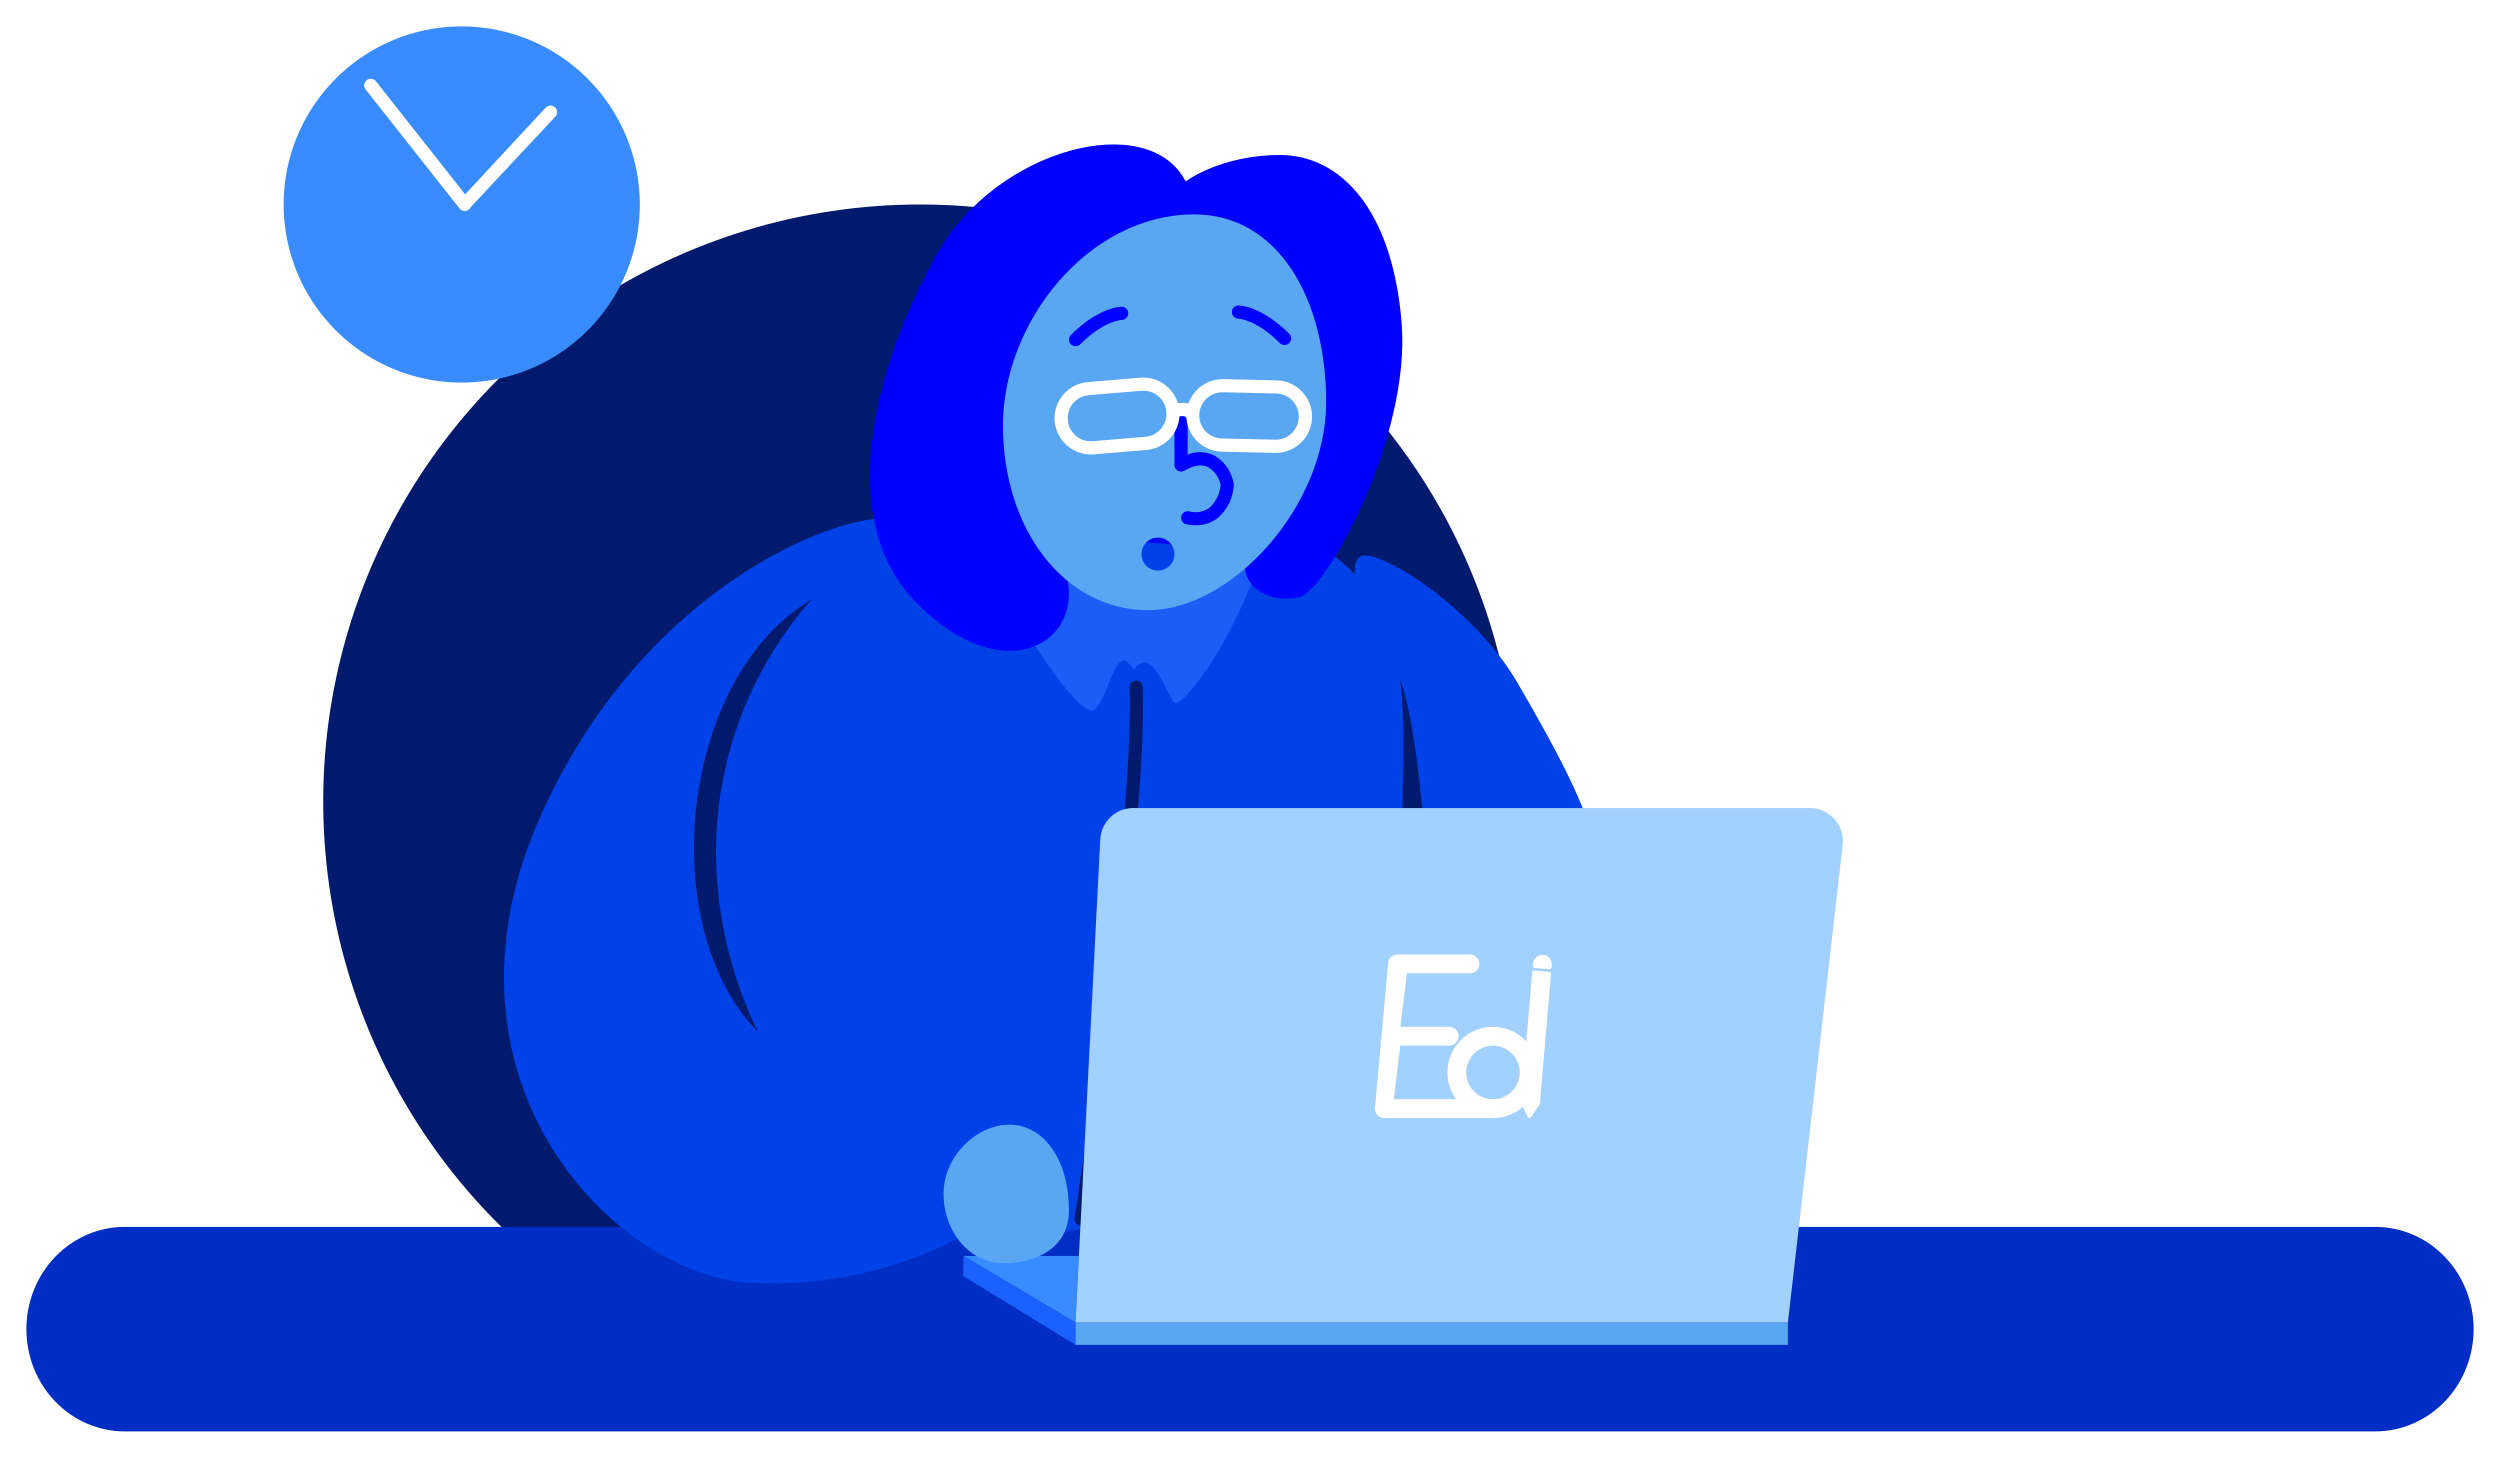 <svg width="379" height="221" viewBox="0 0 379 221" fill="none" xmlns="http://www.w3.org/2000/svg">
<g filter="url(#filter0_d)">
<path d="M230 117.5C230 135.399 224.692 152.896 214.748 167.779C204.804 182.662 190.67 194.261 174.133 201.111C157.596 207.961 139.4 209.753 121.844 206.261C104.289 202.769 88.163 194.15 75.507 181.493C62.85 168.836 54.231 152.711 50.739 135.156C47.247 117.6 49.039 99.404 55.889 82.867C62.739 66.33 74.338 52.196 89.221 42.252C104.104 32.308 121.601 27 139.5 27C163.502 27 186.521 36.535 203.493 53.507C220.465 70.479 230 93.498 230 117.5Z" fill="#011A6E"/>
</g>
<g filter="url(#filter1_d)">
<path d="M360.102 213H18.898C14.947 213 11.157 211.367 8.363 208.46C5.57 205.553 4 201.611 4 197.5C4 193.389 5.57 189.447 8.363 186.54C11.157 183.633 14.947 182 18.898 182H360.102C364.053 182 367.843 183.633 370.637 186.54C373.43 189.447 375 193.389 375 197.5C375 201.611 373.43 205.553 370.637 208.46C367.843 211.367 364.053 213 360.102 213Z" fill="#002DC3"/>
</g>
<g filter="url(#filter2_d)">
<path d="M163.563 186.4H146.043L163.043 196.5L163.563 186.4Z" fill="#388CFF"/>
</g>
<g filter="url(#filter3_d)">
<path d="M146.045 189.449V186.4L163.045 196.5V199.879L146.045 189.449Z" fill="#1A61FF"/>
</g>
<g filter="url(#filter4_d)">
<path d="M271.045 196.5H163.045V199.879H271.045V196.5Z" fill="#59A6F3"/>
</g>
<g filter="url(#filter5_d)">
<path d="M156.044 71C143.984 71 131.901 76.847 122.892 87.044C113.577 97.682 108.474 111.36 108.544 125.5C108.698 140.144 113.951 154.275 123.4 165.464C132.817 176.608 145.08 183 157.044 183C169.177 183 183.073 176.247 194.215 164.936C205.864 153.112 212.544 138.374 212.544 124.5C212.544 121.727 212.604 119 212.661 116.359C212.961 102.765 213.213 91.025 205.284 82.921C197.326 74.788 181.684 71 156.044 71ZM164.887 180.984C164.85 181.22 164.731 181.435 164.55 181.59C164.369 181.746 164.138 181.832 163.9 181.832L163.746 181.82C163.616 181.8 163.491 181.755 163.379 181.686C163.267 181.618 163.169 181.529 163.091 181.423C163.014 181.317 162.958 181.197 162.927 181.069C162.895 180.941 162.89 180.809 162.91 180.679C163.001 180.091 171.987 121.623 171.241 100.206C171.236 100.075 171.257 99.944 171.304 99.821C171.35 99.698 171.419 99.585 171.509 99.489C171.599 99.393 171.706 99.316 171.826 99.261C171.945 99.207 172.074 99.177 172.206 99.172C172.329 99.164 172.453 99.181 172.57 99.221C172.687 99.262 172.795 99.325 172.887 99.408C172.992 99.499 173.078 99.61 173.139 99.734C173.199 99.859 173.234 99.995 173.241 100.134C173.989 121.664 164.978 180.393 164.887 180.984Z" fill="#0042E8"/>
</g>
<g filter="url(#filter6_d)">
<path d="M136.123 75.629C136.123 71.361 100.044 79.5 82.044 119.5C64.044 159.5 93.044 189.5 114.044 190.5C135.044 191.5 149.044 181.5 149.044 181.5C148.106 180.417 147.437 179.128 147.089 177.738C146.742 176.349 146.726 174.897 147.044 173.5C147.329 172.044 147.923 170.666 148.785 169.458C149.648 168.251 150.759 167.242 152.044 166.5C152.044 166.5 122.044 165.5 111.044 147.5C100.044 129.5 105.044 98.5 122.044 87.5C139.044 76.5 136.123 78.758 136.123 75.629Z" fill="#0042E8"/>
</g>
<g filter="url(#filter7_d)">
<path d="M206.045 80.5C203.045 83.5 211.198 94.112 213.045 101.5C215.045 109.5 216.045 122.5 216.045 125.5C216.045 128.5 243.052 131.5 242.045 125.5C241.038 119.5 237.045 111.5 230.045 99.5C223.045 87.5 208.045 78.5 206.045 80.5Z" fill="#0042E8"/>
</g>
<g filter="url(#filter8_d)">
<path d="M156.044 92.5C156.044 92.5 164.044 105.5 166.044 103.5C168.044 101.5 169.044 94.5 171.044 96.5C173.044 98.5 171.044 97.5 173.044 96.5C175.044 95.5 177.044 101.5 178.044 102.5C179.044 103.5 186.044 94.5 190.044 83.5C194.044 72.5 182.044 88.5 174.044 87.5C166.044 86.5 161.43 79.5 159.236 80C157.042 80.5 155.044 90.5 156.044 92.5Z" fill="#1A5EF7"/>
</g>
<g filter="url(#filter9_d)">
<path d="M162.045 179.5C162.045 185.3 157.016 187.5 152.045 187.5C147.074 187.5 143.045 182.8 143.045 177C143.045 171.2 148.074 166.5 153.045 166.5C158.016 166.5 162.045 171.5 162.045 179.5Z" fill="#59A6F3"/>
</g>
<g filter="url(#filter10_d)">
<path d="M179.747 23.5C174.047 12.5 151.047 18.5 142.047 34.5C133.047 50.5 126.047 74.5 139.047 87.5C152.047 100.5 163.672 93.669 161.859 84.084C160.046 74.499 188.467 78.864 188.759 82.184C189.051 85.504 193.049 87.502 197.049 86.502C201.049 85.502 213.918 62.267 212.483 44.884C211.048 27.501 203.044 19.5 194.044 19.5C185.044 19.5 179.744 23.5 179.744 23.5" fill="#0000FF"/>
</g>
<g filter="url(#filter11_d)">
<path d="M181.045 28.5C165.045 28.5 152.045 44.76 152.045 60.5C152.045 76.24 161.345 88.5 174.045 88.5C186.745 88.5 201.045 72.74 201.045 57C201.045 41.26 193.745 28.5 181.045 28.5ZM170.045 44.5C170.031 44.5 167.345 44.611 163.752 48.207C163.563 48.389 163.311 48.49 163.049 48.488C162.786 48.485 162.536 48.38 162.35 48.195C162.165 48.009 162.06 47.759 162.057 47.496C162.055 47.234 162.156 46.982 162.338 46.793C166.582 42.549 169.905 42.5 170.045 42.5C170.31 42.5 170.564 42.605 170.752 42.793C170.94 42.98 171.045 43.235 171.045 43.5C171.045 43.765 170.94 44.02 170.752 44.207C170.564 44.395 170.31 44.5 170.045 44.5ZM175.545 82.5C175.05 82.5 174.567 82.353 174.156 82.079C173.745 81.804 173.424 81.413 173.235 80.957C173.046 80.5 172.996 79.997 173.093 79.512C173.189 79.027 173.428 78.582 173.777 78.232C174.127 77.883 174.572 77.644 175.057 77.548C175.542 77.452 176.045 77.501 176.502 77.69C176.958 77.879 177.349 78.2 177.624 78.611C177.898 79.022 178.045 79.505 178.045 80C178.045 80.663 177.782 81.299 177.313 81.768C176.844 82.237 176.208 82.5 175.545 82.5ZM184.689 74.466C183.728 75.242 182.524 75.654 181.289 75.629C180.806 75.627 180.324 75.577 179.851 75.48C179.591 75.427 179.364 75.274 179.217 75.053C179.071 74.833 179.018 74.563 179.07 74.303C179.122 74.044 179.274 73.816 179.495 73.668C179.715 73.522 179.984 73.468 180.244 73.519C180.784 73.672 181.353 73.698 181.905 73.594C182.457 73.49 182.977 73.259 183.425 72.919C184.37 72.019 184.948 70.801 185.048 69.5C184.934 68.957 184.711 68.442 184.393 67.987C184.075 67.532 183.668 67.146 183.197 66.852C182.22 66.33 180.997 66.498 179.562 67.357C179.41 67.448 179.237 67.497 179.06 67.499C178.883 67.501 178.709 67.457 178.555 67.37C178.401 67.282 178.273 67.156 178.184 67.003C178.095 66.85 178.048 66.677 178.048 66.5V60.015C178.048 59.75 178.153 59.495 178.341 59.308C178.528 59.12 178.783 59.015 179.048 59.015C179.313 59.015 179.567 59.12 179.755 59.308C179.943 59.495 180.048 59.75 180.048 60.015V64.915C180.719 64.638 181.444 64.515 182.169 64.555C182.894 64.594 183.601 64.796 184.238 65.144C185.002 65.614 185.652 66.249 186.138 67.004C186.624 67.758 186.935 68.612 187.048 69.502C187.001 70.444 186.769 71.368 186.365 72.22C185.961 73.072 185.392 73.836 184.692 74.468L184.689 74.466ZM194.74 48.307C194.475 48.307 194.22 48.202 194.033 48.014C190.433 44.414 187.754 44.307 187.727 44.307C187.463 44.3 187.213 44.19 187.03 44.001C186.847 43.811 186.745 43.558 186.747 43.294C186.749 43.032 186.854 42.781 187.04 42.596C187.226 42.411 187.478 42.307 187.74 42.307C187.88 42.307 191.203 42.356 195.447 46.6C195.587 46.74 195.682 46.918 195.721 47.112C195.759 47.306 195.739 47.507 195.664 47.69C195.588 47.872 195.46 48.029 195.295 48.138C195.131 48.248 194.938 48.307 194.74 48.307Z" fill="#59A6F3"/>
</g>
<g filter="url(#filter12_d)">
<path d="M271.045 196.5H163.045L166.802 123.244C166.938 120.586 169.133 118.5 171.795 118.5H274.393C277.38 118.5 279.701 121.102 279.36 124.07L271.045 196.5Z" fill="#A3D1FF"/>
</g>
<path d="M226.335 166.641H211.29L212.29 158.524H219.706C220.084 158.524 220.447 158.374 220.715 158.106C220.983 157.838 221.133 157.475 221.133 157.097C221.133 156.718 220.983 156.355 220.715 156.087C220.447 155.819 220.084 155.669 219.706 155.669H212.29L213.29 147.551H222.844C223.222 147.551 223.585 147.401 223.853 147.133C224.121 146.865 224.271 146.502 224.271 146.124C224.271 145.745 224.121 145.382 223.853 145.114C223.585 144.846 223.222 144.696 222.844 144.696H211.862C211.813 144.696 211.765 144.699 211.717 144.704C211.622 144.713 211.529 144.732 211.439 144.761C211.394 144.774 211.35 144.79 211.308 144.808C211.072 144.908 210.867 145.069 210.715 145.275C210.563 145.481 210.468 145.723 210.442 145.978C210.442 146.026 210.436 146.078 210.436 146.124L208.436 168.069C208.436 168.447 208.586 168.81 208.853 169.077C209.121 169.345 209.483 169.496 209.862 169.496H226.335C226.713 169.496 227.076 169.346 227.344 169.078C227.612 168.81 227.762 168.447 227.762 168.069C227.762 167.69 227.612 167.327 227.344 167.059C227.076 166.791 226.713 166.641 226.335 166.641Z" fill="white"/>
<path d="M226.335 155.668C224.968 155.669 223.631 156.075 222.494 156.835C221.358 157.595 220.472 158.675 219.949 159.938C219.426 161.202 219.29 162.592 219.557 163.933C219.824 165.274 220.483 166.505 221.45 167.472C222.417 168.439 223.649 169.097 224.99 169.363C226.331 169.63 227.721 169.493 228.984 168.969C230.248 168.446 231.327 167.56 232.087 166.423C232.846 165.286 233.252 163.949 233.252 162.582C233.249 160.749 232.519 158.991 231.223 157.695C229.926 156.399 228.168 155.67 226.335 155.668ZM230.397 162.582C230.398 163.386 230.16 164.172 229.714 164.84C229.268 165.509 228.634 166.031 227.891 166.339C227.149 166.647 226.332 166.728 225.543 166.571C224.755 166.415 224.031 166.028 223.462 165.46C222.893 164.892 222.506 164.168 222.349 163.379C222.192 162.591 222.272 161.774 222.58 161.031C222.888 160.289 223.408 159.654 224.077 159.208C224.745 158.761 225.531 158.523 226.335 158.523C227.411 158.524 228.444 158.952 229.205 159.713C229.967 160.473 230.395 161.505 230.397 162.582Z" fill="white"/>
<path d="M234.874 145.22C234.739 145.074 234.574 144.958 234.391 144.879C234.208 144.8 234.01 144.76 233.811 144.762C233.451 144.775 233.108 144.919 232.848 145.169C232.588 145.419 232.429 145.756 232.401 146.115L232.376 146.401C232.373 146.444 232.377 146.487 232.39 146.529C232.403 146.57 232.425 146.608 232.452 146.641C232.48 146.674 232.514 146.702 232.553 146.721C232.591 146.741 232.633 146.753 232.676 146.757L234.863 146.945C234.95 146.953 235.037 146.925 235.104 146.869C235.171 146.813 235.213 146.732 235.22 146.645L235.249 146.312C235.266 146.114 235.241 145.914 235.176 145.726C235.112 145.538 235.008 145.366 234.873 145.22" fill="white"/>
<path d="M234.831 147.321L232.643 147.133C232.6 147.129 232.557 147.134 232.515 147.147C232.474 147.16 232.436 147.181 232.403 147.209C232.37 147.237 232.343 147.271 232.323 147.31C232.303 147.348 232.291 147.39 232.287 147.433L230.599 167.081C230.594 167.138 230.603 167.194 230.627 167.246L231.554 169.285C231.578 169.338 231.616 169.384 231.664 169.418C231.712 169.452 231.767 169.472 231.826 169.477C231.884 169.482 231.943 169.472 231.995 169.446C232.048 169.421 232.093 169.382 232.126 169.334L233.387 167.483C233.419 167.437 233.439 167.382 233.443 167.326L235.132 147.677C235.136 147.634 235.131 147.591 235.118 147.549C235.105 147.508 235.084 147.47 235.056 147.437C235.028 147.404 234.994 147.377 234.956 147.357C234.917 147.337 234.875 147.325 234.832 147.321" fill="white"/>
<g filter="url(#filter13_d)">
<mask id="path-18-outside-1" maskUnits="userSpaceOnUse" x="159.371" y="52.736" width="40" height="13" fill="black">
<rect fill="white" x="159.371" y="52.736" width="40" height="13"/>
<path d="M193.466 54.16L185.466 53.976C184.339 53.953 183.236 54.311 182.338 54.993C181.44 55.676 180.799 56.641 180.519 57.734C179.76 57.545 178.968 57.536 178.204 57.707C177.957 56.517 177.283 55.458 176.31 54.73C175.337 54.001 174.131 53.654 172.919 53.752L164.947 54.418C163.664 54.527 162.471 55.128 161.62 56.094C160.768 57.061 160.322 58.319 160.375 59.607C160.429 60.894 160.977 62.111 161.906 63.004C162.834 63.897 164.072 64.397 165.36 64.4C165.499 64.4 165.639 64.395 165.781 64.383L173.753 63.716C175.007 63.616 176.176 63.043 177.023 62.113C177.87 61.183 178.331 59.966 178.313 58.708C178.989 58.535 179.697 58.541 180.369 58.726C180.369 58.772 180.353 58.815 180.352 58.861C180.324 60.186 180.822 61.469 181.737 62.427C182.653 63.386 183.911 63.942 185.236 63.974L193.236 64.158H193.353C194.01 64.165 194.662 64.043 195.271 63.799C195.881 63.554 196.436 63.193 196.905 62.733C197.375 62.274 197.75 61.727 198.008 61.124C198.266 60.52 198.402 59.871 198.41 59.214C198.417 58.558 198.295 57.906 198.051 57.297C197.806 56.687 197.444 56.132 196.985 55.662C196.526 55.193 195.979 54.818 195.375 54.56C194.772 54.302 194.123 54.165 193.466 54.158V54.16ZM176.393 61.315C176.055 61.717 175.64 62.047 175.173 62.288C174.705 62.528 174.195 62.673 173.671 62.715L165.699 63.382C164.642 63.47 163.593 63.135 162.783 62.45C161.973 61.765 161.468 60.786 161.38 59.728C161.292 58.671 161.627 57.622 162.312 56.812C162.997 56.002 163.976 55.497 165.033 55.409L173.005 54.743C173.119 54.734 173.232 54.729 173.345 54.729C174.108 54.73 174.854 54.949 175.496 55.36C176.138 55.771 176.649 56.357 176.969 57.048C177.289 57.74 177.405 58.509 177.303 59.264C177.201 60.02 176.886 60.73 176.393 61.312V61.315ZM193.352 63.154H193.259L185.259 62.97C184.198 62.958 183.186 62.525 182.444 61.766C181.703 61.008 181.293 59.985 181.305 58.924C181.317 57.864 181.75 56.851 182.509 56.109C183.267 55.368 184.289 54.958 185.35 54.97H185.443L193.443 55.154C194.504 55.166 195.517 55.599 196.258 56.358C197 57.116 197.41 58.139 197.398 59.199C197.386 60.26 196.953 61.273 196.194 62.014C195.435 62.756 194.413 63.166 193.352 63.154Z"/>
</mask>
<path d="M193.466 54.16L185.466 53.976C184.339 53.953 183.236 54.311 182.338 54.993C181.44 55.676 180.799 56.641 180.519 57.734C179.76 57.545 178.968 57.536 178.204 57.707C177.957 56.517 177.283 55.458 176.31 54.73C175.337 54.001 174.131 53.654 172.919 53.752L164.947 54.418C163.664 54.527 162.471 55.128 161.62 56.094C160.768 57.061 160.322 58.319 160.375 59.607C160.429 60.894 160.977 62.111 161.906 63.004C162.834 63.897 164.072 64.397 165.36 64.4C165.499 64.4 165.639 64.395 165.781 64.383L173.753 63.716C175.007 63.616 176.176 63.043 177.023 62.113C177.87 61.183 178.331 59.966 178.313 58.708C178.989 58.535 179.697 58.541 180.369 58.726C180.369 58.772 180.353 58.815 180.352 58.861C180.324 60.186 180.822 61.469 181.737 62.427C182.653 63.386 183.911 63.942 185.236 63.974L193.236 64.158H193.353C194.01 64.165 194.662 64.043 195.271 63.799C195.881 63.554 196.436 63.193 196.905 62.733C197.375 62.274 197.75 61.727 198.008 61.124C198.266 60.52 198.402 59.871 198.41 59.214C198.417 58.558 198.295 57.906 198.051 57.297C197.806 56.687 197.444 56.132 196.985 55.662C196.526 55.193 195.979 54.818 195.375 54.56C194.772 54.302 194.123 54.165 193.466 54.158V54.16ZM176.393 61.315C176.055 61.717 175.64 62.047 175.173 62.288C174.705 62.528 174.195 62.673 173.671 62.715L165.699 63.382C164.642 63.47 163.593 63.135 162.783 62.45C161.973 61.765 161.468 60.786 161.38 59.728C161.292 58.671 161.627 57.622 162.312 56.812C162.997 56.002 163.976 55.497 165.033 55.409L173.005 54.743C173.119 54.734 173.232 54.729 173.345 54.729C174.108 54.73 174.854 54.949 175.496 55.36C176.138 55.771 176.649 56.357 176.969 57.048C177.289 57.74 177.405 58.509 177.303 59.264C177.201 60.02 176.886 60.73 176.393 61.312V61.315ZM193.352 63.154H193.259L185.259 62.97C184.198 62.958 183.186 62.525 182.444 61.766C181.703 61.008 181.293 59.985 181.305 58.924C181.317 57.864 181.75 56.851 182.509 56.109C183.267 55.368 184.289 54.958 185.35 54.97H185.443L193.443 55.154C194.504 55.166 195.517 55.599 196.258 56.358C197 57.116 197.41 58.139 197.398 59.199C197.386 60.26 196.953 61.273 196.194 62.014C195.435 62.756 194.413 63.166 193.352 63.154Z" fill="white"/>
<path d="M193.466 54.16L193.455 54.66L193.966 54.672V54.16H193.466ZM185.466 53.976L185.478 53.476L185.477 53.476L185.466 53.976ZM180.519 57.734L180.399 58.219L180.88 58.339L181.004 57.858L180.519 57.734ZM178.204 57.707L177.715 57.809L177.818 58.306L178.314 58.195L178.204 57.707ZM172.919 53.752L172.879 53.254L172.878 53.254L172.919 53.752ZM164.947 54.418L164.906 53.92L164.905 53.92L164.947 54.418ZM165.36 64.4L165.359 64.9H165.36V64.4ZM165.781 64.383L165.74 63.885L165.739 63.885L165.781 64.383ZM173.753 63.716L173.714 63.218L173.712 63.218L173.753 63.716ZM178.313 58.708L178.19 58.224L177.808 58.321L177.813 58.715L178.313 58.708ZM180.369 58.726H180.869V58.345L180.502 58.244L180.369 58.726ZM180.352 58.861L179.852 58.85V58.85L180.352 58.861ZM185.236 63.974L185.224 64.474L185.225 64.474L185.236 63.974ZM193.236 64.158L193.225 64.658H193.236V64.158ZM193.353 64.158L193.359 63.658H193.353V64.158ZM193.466 54.158L193.472 53.658L192.966 53.652V54.158H193.466ZM176.393 61.315L176.776 61.637L176.893 61.498V61.315H176.393ZM173.671 62.715L173.632 62.217L173.63 62.217L173.671 62.715ZM165.699 63.382L165.741 63.88L165.741 63.88L165.699 63.382ZM165.033 55.409L165.075 55.907L165.075 55.907L165.033 55.409ZM173.005 54.743L172.966 54.245L172.964 54.245L173.005 54.743ZM173.345 54.729L173.346 54.229H173.345V54.729ZM176.393 61.312L176.012 60.989L175.893 61.129V61.312H176.393ZM193.259 63.154L193.248 63.654H193.259V63.154ZM185.259 62.97L185.271 62.47L185.265 62.47L185.259 62.97ZM185.35 54.97L185.345 55.47H185.35V54.97ZM185.443 54.97L185.455 54.47H185.443V54.97ZM193.443 55.154L193.432 55.654L193.438 55.654L193.443 55.154ZM193.478 53.66L185.478 53.476L185.455 54.476L193.455 54.66L193.478 53.66ZM185.477 53.476C184.236 53.45 183.024 53.845 182.036 54.595L182.641 55.392C183.449 54.778 184.441 54.455 185.456 54.476L185.477 53.476ZM182.036 54.595C181.048 55.346 180.343 56.408 180.035 57.61L181.004 57.858C181.256 56.875 181.833 56.005 182.641 55.392L182.036 54.595ZM180.64 57.249C179.806 57.041 178.934 57.031 178.095 57.219L178.314 58.195C179.001 58.041 179.715 58.049 180.399 58.219L180.64 57.249ZM178.694 57.605C178.422 56.296 177.681 55.131 176.61 54.329L176.01 55.13C176.886 55.785 177.492 56.738 177.715 57.809L178.694 57.605ZM176.61 54.329C175.539 53.528 174.212 53.145 172.879 53.254L172.96 54.25C174.05 54.162 175.135 54.475 176.01 55.13L176.61 54.329ZM172.878 53.254L164.906 53.92L164.989 54.916L172.961 54.25L172.878 53.254ZM164.905 53.92C163.493 54.04 162.182 54.7 161.245 55.764L161.995 56.425C162.761 55.555 163.834 55.014 164.99 54.916L164.905 53.92ZM161.245 55.764C160.308 56.827 159.817 58.211 159.876 59.627L160.875 59.586C160.827 58.427 161.228 57.295 161.995 56.425L161.245 55.764ZM159.876 59.627C159.934 61.043 160.537 62.382 161.559 63.364L162.252 62.644C161.416 61.84 160.923 60.745 160.875 59.586L159.876 59.627ZM161.559 63.364C162.581 64.347 163.942 64.897 165.359 64.9L165.361 63.9C164.202 63.898 163.088 63.447 162.252 62.644L161.559 63.364ZM165.36 64.9C165.511 64.9 165.666 64.894 165.823 64.881L165.739 63.885C165.613 63.895 165.487 63.9 165.36 63.9V64.9ZM165.823 64.881L173.795 64.214L173.712 63.218L165.74 63.885L165.823 64.881ZM173.793 64.214C175.173 64.105 176.46 63.474 177.393 62.45L176.653 61.777C175.892 62.613 174.841 63.128 173.714 63.218L173.793 64.214ZM177.393 62.45C178.325 61.426 178.833 60.086 178.813 58.701L177.813 58.715C177.83 59.846 177.415 60.94 176.653 61.777L177.393 62.45ZM178.437 59.192C179.028 59.041 179.649 59.047 180.237 59.208L180.502 58.244C179.746 58.036 178.949 58.029 178.19 58.224L178.437 59.192ZM179.869 58.726C179.869 58.709 179.871 58.697 179.871 58.693C179.872 58.691 179.872 58.691 179.87 58.702C179.868 58.711 179.864 58.732 179.861 58.755C179.857 58.779 179.853 58.812 179.852 58.85L180.852 58.872C180.852 58.887 180.85 58.898 180.85 58.899C180.85 58.899 180.85 58.899 180.853 58.885C180.855 58.874 180.859 58.852 180.862 58.827C180.866 58.801 180.869 58.766 180.869 58.726H179.869ZM179.852 58.85C179.821 60.308 180.369 61.718 181.376 62.773L182.099 62.082C181.275 61.219 180.826 60.065 180.852 58.872L179.852 58.85ZM181.376 62.773C182.383 63.827 183.767 64.439 185.224 64.474L185.248 63.474C184.056 63.445 182.923 62.945 182.099 62.082L181.376 62.773ZM185.225 64.474L193.225 64.658L193.248 63.658L185.248 63.474L185.225 64.474ZM193.236 64.658H193.353V63.658H193.236V64.658ZM193.348 64.658C194.07 64.666 194.787 64.532 195.457 64.263L195.085 63.335C194.536 63.555 193.95 63.665 193.359 63.658L193.348 64.658ZM195.457 64.263C196.128 63.994 196.738 63.596 197.255 63.091L196.556 62.376C196.133 62.789 195.633 63.115 195.085 63.335L195.457 64.263ZM197.255 63.091C197.771 62.586 198.183 61.984 198.467 61.32L197.548 60.927C197.316 61.47 196.978 61.963 196.556 62.376L197.255 63.091ZM198.467 61.32C198.751 60.656 198.902 59.942 198.91 59.22L197.91 59.209C197.903 59.8 197.78 60.384 197.548 60.927L198.467 61.32ZM198.91 59.22C198.918 58.498 198.784 57.781 198.515 57.111L197.587 57.483C197.807 58.031 197.917 58.618 197.91 59.209L198.91 59.22ZM198.515 57.111C198.246 56.44 197.848 55.829 197.343 55.313L196.628 56.012C197.041 56.434 197.367 56.934 197.587 57.483L198.515 57.111ZM197.343 55.313C196.838 54.796 196.236 54.384 195.572 54.1L195.179 55.02C195.722 55.252 196.215 55.589 196.628 56.012L197.343 55.313ZM195.572 54.1C194.908 53.816 194.194 53.666 193.472 53.658L193.461 54.658C194.052 54.665 194.636 54.788 195.179 55.02L195.572 54.1ZM192.966 54.158V54.16H193.966V54.158H192.966ZM176.011 60.993C175.715 61.344 175.352 61.633 174.944 61.843L175.401 62.732C175.927 62.462 176.394 62.09 176.776 61.637L176.011 60.993ZM174.944 61.843C174.535 62.053 174.089 62.18 173.632 62.217L173.711 63.213C174.301 63.166 174.875 63.003 175.401 62.732L174.944 61.843ZM173.63 62.217L165.658 62.884L165.741 63.88L173.713 63.213L173.63 62.217ZM165.658 62.884C164.733 62.961 163.815 62.668 163.106 62.068L162.46 62.831C163.371 63.602 164.552 63.98 165.741 63.88L165.658 62.884ZM163.106 62.068C162.397 61.468 161.955 60.612 161.878 59.687L160.882 59.77C160.981 60.959 161.549 62.061 162.46 62.831L163.106 62.068ZM161.878 59.687C161.801 58.762 162.094 57.844 162.694 57.135L161.93 56.489C161.159 57.401 160.782 58.581 160.882 59.77L161.878 59.687ZM162.694 57.135C163.293 56.426 164.15 55.984 165.075 55.907L164.992 54.911C163.802 55.01 162.701 55.578 161.93 56.489L162.694 57.135ZM165.075 55.907L173.047 55.241L172.964 54.245L164.992 54.911L165.075 55.907ZM173.045 55.241C173.147 55.233 173.247 55.229 173.345 55.229V54.229C173.218 54.229 173.091 54.235 172.966 54.245L173.045 55.241ZM173.345 55.229C174.012 55.23 174.664 55.422 175.226 55.781L175.765 54.939C175.043 54.477 174.204 54.23 173.346 54.229L173.345 55.229ZM175.226 55.781C175.788 56.141 176.235 56.653 176.515 57.258L177.423 56.838C177.062 56.06 176.487 55.401 175.765 54.939L175.226 55.781ZM176.515 57.258C176.795 57.864 176.897 58.536 176.808 59.197L177.799 59.331C177.913 58.481 177.783 57.616 177.423 56.838L176.515 57.258ZM176.808 59.197C176.718 59.858 176.442 60.48 176.012 60.989L176.775 61.635C177.329 60.98 177.684 60.181 177.799 59.331L176.808 59.197ZM175.893 61.312V61.315H176.893V61.312H175.893ZM193.352 62.654H193.259V63.654H193.352V62.654ZM193.271 62.654L185.271 62.47L185.248 63.47L193.248 63.654L193.271 62.654ZM185.265 62.47C184.337 62.459 183.451 62.081 182.802 61.417L182.087 62.116C182.921 62.969 184.06 63.456 185.254 63.47L185.265 62.47ZM182.802 61.417C182.153 60.753 181.794 59.858 181.805 58.93L180.805 58.919C180.791 60.112 181.252 61.262 182.087 62.116L182.802 61.417ZM181.805 58.93C181.815 58.002 182.194 57.116 182.858 56.467L182.159 55.752C181.306 56.586 180.818 57.725 180.805 58.919L181.805 58.93ZM182.858 56.467C183.522 55.818 184.416 55.459 185.345 55.47L185.356 54.47C184.163 54.456 183.013 54.917 182.159 55.752L182.858 56.467ZM185.35 55.47H185.443V54.47H185.35V55.47ZM185.432 55.47L193.432 55.654L193.455 54.654L185.455 54.47L185.432 55.47ZM193.438 55.654C194.366 55.664 195.252 56.043 195.901 56.707L196.616 56.008C195.782 55.155 194.643 54.668 193.449 54.654L193.438 55.654ZM195.901 56.707C196.55 57.371 196.908 58.266 196.898 59.194L197.898 59.205C197.911 58.012 197.45 56.862 196.616 56.008L195.901 56.707ZM196.898 59.194C196.887 60.122 196.508 61.008 195.845 61.657L196.544 62.372C197.397 61.538 197.884 60.399 197.898 59.205L196.898 59.194ZM195.845 61.657C195.181 62.306 194.286 62.664 193.358 62.654L193.347 63.654C194.54 63.667 195.69 63.206 196.544 62.372L195.845 61.657Z" fill="white" mask="url(#path-18-outside-1)"/>
</g>
<g filter="url(#filter14_d)">
<path d="M70 0C64.66 0 59.44 1.584 55 4.55C50.559 7.517 47.099 11.734 45.055 16.668C43.012 21.601 42.477 27.03 43.519 32.267C44.561 37.505 47.132 42.316 50.908 46.092C54.684 49.868 59.495 52.439 64.733 53.481C69.97 54.523 75.399 53.988 80.332 51.945C85.266 49.901 89.483 46.441 92.45 42C95.416 37.56 97 32.34 97 27C96.992 19.842 94.144 12.979 89.083 7.917C84.021 2.855 77.158 0.008 70 0ZM84.188 13.681L71.364 27.4C71.311 27.525 71.232 27.637 71.133 27.73L71.027 27.811C70.997 27.831 70.967 27.839 70.938 27.856L70.917 27.878C70.877 27.898 70.835 27.915 70.792 27.929C70.767 27.941 70.741 27.951 70.715 27.96C70.631 27.986 70.544 28 70.456 28C70.32 27.999 70.185 27.97 70.061 27.915L70.008 27.885L69.938 27.845C69.88 27.815 69.826 27.778 69.779 27.733L69.679 27.625L55.425 9.561C55.261 9.353 55.186 9.088 55.217 8.824C55.248 8.561 55.382 8.321 55.59 8.156C55.799 7.992 56.064 7.917 56.327 7.948C56.59 7.979 56.831 8.114 56.995 8.322L70.518 25.464L82.723 12.32C82.903 12.126 83.154 12.011 83.419 12.001C83.684 11.992 83.942 12.088 84.136 12.268C84.33 12.448 84.445 12.699 84.455 12.964C84.464 13.229 84.368 13.487 84.188 13.681Z" fill="#388CFF"/>
</g>
<defs>
<filter id="filter0_d" x="45" y="27" width="189" height="189" filterUnits="userSpaceOnUse" color-interpolation-filters="sRGB">
<feFlood flood-opacity="0" result="BackgroundImageFix"/>
<feColorMatrix in="SourceAlpha" type="matrix" values="0 0 0 0 0 0 0 0 0 0 0 0 0 0 0 0 0 0 127 0"/>
<feOffset dy="4"/>
<feGaussianBlur stdDeviation="2"/>
<feColorMatrix type="matrix" values="0 0 0 0 0 0 0 0 0 0 0 0 0 0 0 0 0 0 0.25 0"/>
<feBlend mode="normal" in2="BackgroundImageFix" result="effect1_dropShadow"/>
<feBlend mode="normal" in="SourceGraphic" in2="effect1_dropShadow" result="shape"/>
</filter>
<filter id="filter1_d" x="0" y="182" width="379" height="39" filterUnits="userSpaceOnUse" color-interpolation-filters="sRGB">
<feFlood flood-opacity="0" result="BackgroundImageFix"/>
<feColorMatrix in="SourceAlpha" type="matrix" values="0 0 0 0 0 0 0 0 0 0 0 0 0 0 0 0 0 0 127 0"/>
<feOffset dy="4"/>
<feGaussianBlur stdDeviation="2"/>
<feColorMatrix type="matrix" values="0 0 0 0 0 0 0 0 0 0 0 0 0 0 0 0 0 0 0.25 0"/>
<feBlend mode="normal" in2="BackgroundImageFix" result="effect1_dropShadow"/>
<feBlend mode="normal" in="SourceGraphic" in2="effect1_dropShadow" result="shape"/>
</filter>
<filter id="filter2_d" x="142.043" y="186.4" width="25.52" height="18.1" filterUnits="userSpaceOnUse" color-interpolation-filters="sRGB">
<feFlood flood-opacity="0" result="BackgroundImageFix"/>
<feColorMatrix in="SourceAlpha" type="matrix" values="0 0 0 0 0 0 0 0 0 0 0 0 0 0 0 0 0 0 127 0"/>
<feOffset dy="4"/>
<feGaussianBlur stdDeviation="2"/>
<feColorMatrix type="matrix" values="0 0 0 0 0 0 0 0 0 0 0 0 0 0 0 0 0 0 0.25 0"/>
<feBlend mode="normal" in2="BackgroundImageFix" result="effect1_dropShadow"/>
<feBlend mode="normal" in="SourceGraphic" in2="effect1_dropShadow" result="shape"/>
</filter>
<filter id="filter3_d" x="142.045" y="186.4" width="25" height="21.479" filterUnits="userSpaceOnUse" color-interpolation-filters="sRGB">
<feFlood flood-opacity="0" result="BackgroundImageFix"/>
<feColorMatrix in="SourceAlpha" type="matrix" values="0 0 0 0 0 0 0 0 0 0 0 0 0 0 0 0 0 0 127 0"/>
<feOffset dy="4"/>
<feGaussianBlur stdDeviation="2"/>
<feColorMatrix type="matrix" values="0 0 0 0 0 0 0 0 0 0 0 0 0 0 0 0 0 0 0.25 0"/>
<feBlend mode="normal" in2="BackgroundImageFix" result="effect1_dropShadow"/>
<feBlend mode="normal" in="SourceGraphic" in2="effect1_dropShadow" result="shape"/>
</filter>
<filter id="filter4_d" x="159.045" y="196.5" width="116" height="11.379" filterUnits="userSpaceOnUse" color-interpolation-filters="sRGB">
<feFlood flood-opacity="0" result="BackgroundImageFix"/>
<feColorMatrix in="SourceAlpha" type="matrix" values="0 0 0 0 0 0 0 0 0 0 0 0 0 0 0 0 0 0 127 0"/>
<feOffset dy="4"/>
<feGaussianBlur stdDeviation="2"/>
<feColorMatrix type="matrix" values="0 0 0 0 0 0 0 0 0 0 0 0 0 0 0 0 0 0 0.25 0"/>
<feBlend mode="normal" in2="BackgroundImageFix" result="effect1_dropShadow"/>
<feBlend mode="normal" in="SourceGraphic" in2="effect1_dropShadow" result="shape"/>
</filter>
<filter id="filter5_d" x="104.543" y="71" width="112.228" height="120" filterUnits="userSpaceOnUse" color-interpolation-filters="sRGB">
<feFlood flood-opacity="0" result="BackgroundImageFix"/>
<feColorMatrix in="SourceAlpha" type="matrix" values="0 0 0 0 0 0 0 0 0 0 0 0 0 0 0 0 0 0 127 0"/>
<feOffset dy="4"/>
<feGaussianBlur stdDeviation="2"/>
<feColorMatrix type="matrix" values="0 0 0 0 0 0 0 0 0 0 0 0 0 0 0 0 0 0 0.25 0"/>
<feBlend mode="normal" in2="BackgroundImageFix" result="effect1_dropShadow"/>
<feBlend mode="normal" in="SourceGraphic" in2="effect1_dropShadow" result="shape"/>
</filter>
<filter id="filter6_d" x="72.402" y="74.611" width="83.641" height="123.959" filterUnits="userSpaceOnUse" color-interpolation-filters="sRGB">
<feFlood flood-opacity="0" result="BackgroundImageFix"/>
<feColorMatrix in="SourceAlpha" type="matrix" values="0 0 0 0 0 0 0 0 0 0 0 0 0 0 0 0 0 0 127 0"/>
<feOffset dy="4"/>
<feGaussianBlur stdDeviation="2"/>
<feColorMatrix type="matrix" values="0 0 0 0 0 0 0 0 0 0 0 0 0 0 0 0 0 0 0.25 0"/>
<feBlend mode="normal" in2="BackgroundImageFix" result="effect1_dropShadow"/>
<feBlend mode="normal" in="SourceGraphic" in2="effect1_dropShadow" result="shape"/>
</filter>
<filter id="filter7_d" x="201.389" y="80.221" width="44.684" height="56.743" filterUnits="userSpaceOnUse" color-interpolation-filters="sRGB">
<feFlood flood-opacity="0" result="BackgroundImageFix"/>
<feColorMatrix in="SourceAlpha" type="matrix" values="0 0 0 0 0 0 0 0 0 0 0 0 0 0 0 0 0 0 127 0"/>
<feOffset dy="4"/>
<feGaussianBlur stdDeviation="2"/>
<feColorMatrix type="matrix" values="0 0 0 0 0 0 0 0 0 0 0 0 0 0 0 0 0 0 0.25 0"/>
<feBlend mode="normal" in2="BackgroundImageFix" result="effect1_dropShadow"/>
<feBlend mode="normal" in="SourceGraphic" in2="effect1_dropShadow" result="shape"/>
</filter>
<filter id="filter8_d" x="151.779" y="79.622" width="43.059" height="32.087" filterUnits="userSpaceOnUse" color-interpolation-filters="sRGB">
<feFlood flood-opacity="0" result="BackgroundImageFix"/>
<feColorMatrix in="SourceAlpha" type="matrix" values="0 0 0 0 0 0 0 0 0 0 0 0 0 0 0 0 0 0 127 0"/>
<feOffset dy="4"/>
<feGaussianBlur stdDeviation="2"/>
<feColorMatrix type="matrix" values="0 0 0 0 0 0 0 0 0 0 0 0 0 0 0 0 0 0 0.25 0"/>
<feBlend mode="normal" in2="BackgroundImageFix" result="effect1_dropShadow"/>
<feBlend mode="normal" in="SourceGraphic" in2="effect1_dropShadow" result="shape"/>
</filter>
<filter id="filter9_d" x="139.045" y="166.5" width="27" height="29" filterUnits="userSpaceOnUse" color-interpolation-filters="sRGB">
<feFlood flood-opacity="0" result="BackgroundImageFix"/>
<feColorMatrix in="SourceAlpha" type="matrix" values="0 0 0 0 0 0 0 0 0 0 0 0 0 0 0 0 0 0 127 0"/>
<feOffset dy="4"/>
<feGaussianBlur stdDeviation="2"/>
<feColorMatrix type="matrix" values="0 0 0 0 0 0 0 0 0 0 0 0 0 0 0 0 0 0 0.25 0"/>
<feBlend mode="normal" in2="BackgroundImageFix" result="effect1_dropShadow"/>
<feBlend mode="normal" in="SourceGraphic" in2="effect1_dropShadow" result="shape"/>
</filter>
<filter id="filter10_d" x="127.895" y="17.898" width="88.7" height="84.778" filterUnits="userSpaceOnUse" color-interpolation-filters="sRGB">
<feFlood flood-opacity="0" result="BackgroundImageFix"/>
<feColorMatrix in="SourceAlpha" type="matrix" values="0 0 0 0 0 0 0 0 0 0 0 0 0 0 0 0 0 0 127 0"/>
<feOffset dy="4"/>
<feGaussianBlur stdDeviation="2"/>
<feColorMatrix type="matrix" values="0 0 0 0 0 0 0 0 0 0 0 0 0 0 0 0 0 0 0.25 0"/>
<feBlend mode="normal" in2="BackgroundImageFix" result="effect1_dropShadow"/>
<feBlend mode="normal" in="SourceGraphic" in2="effect1_dropShadow" result="shape"/>
</filter>
<filter id="filter11_d" x="148.045" y="28.5" width="57" height="68" filterUnits="userSpaceOnUse" color-interpolation-filters="sRGB">
<feFlood flood-opacity="0" result="BackgroundImageFix"/>
<feColorMatrix in="SourceAlpha" type="matrix" values="0 0 0 0 0 0 0 0 0 0 0 0 0 0 0 0 0 0 127 0"/>
<feOffset dy="4"/>
<feGaussianBlur stdDeviation="2"/>
<feColorMatrix type="matrix" values="0 0 0 0 0 0 0 0 0 0 0 0 0 0 0 0 0 0 0.25 0"/>
<feBlend mode="normal" in2="BackgroundImageFix" result="effect1_dropShadow"/>
<feBlend mode="normal" in="SourceGraphic" in2="effect1_dropShadow" result="shape"/>
</filter>
<filter id="filter12_d" x="159.045" y="118.5" width="124.349" height="86" filterUnits="userSpaceOnUse" color-interpolation-filters="sRGB">
<feFlood flood-opacity="0" result="BackgroundImageFix"/>
<feColorMatrix in="SourceAlpha" type="matrix" values="0 0 0 0 0 0 0 0 0 0 0 0 0 0 0 0 0 0 127 0"/>
<feOffset dy="4"/>
<feGaussianBlur stdDeviation="2"/>
<feColorMatrix type="matrix" values="0 0 0 0 0 0 0 0 0 0 0 0 0 0 0 0 0 0 0.25 0"/>
<feBlend mode="normal" in2="BackgroundImageFix" result="effect1_dropShadow"/>
<feBlend mode="normal" in="SourceGraphic" in2="effect1_dropShadow" result="shape"/>
</filter>
<filter id="filter13_d" x="155.871" y="53.236" width="47.039" height="19.664" filterUnits="userSpaceOnUse" color-interpolation-filters="sRGB">
<feFlood flood-opacity="0" result="BackgroundImageFix"/>
<feColorMatrix in="SourceAlpha" type="matrix" values="0 0 0 0 0 0 0 0 0 0 0 0 0 0 0 0 0 0 127 0"/>
<feOffset dy="4"/>
<feGaussianBlur stdDeviation="2"/>
<feColorMatrix type="matrix" values="0 0 0 0 0 0 0 0 0 0 0 0 0 0 0 0 0 0 0.25 0"/>
<feBlend mode="normal" in2="BackgroundImageFix" result="effect1_dropShadow"/>
<feBlend mode="normal" in="SourceGraphic" in2="effect1_dropShadow" result="shape"/>
</filter>
<filter id="filter14_d" x="39" y="0" width="62" height="62" filterUnits="userSpaceOnUse" color-interpolation-filters="sRGB">
<feFlood flood-opacity="0" result="BackgroundImageFix"/>
<feColorMatrix in="SourceAlpha" type="matrix" values="0 0 0 0 0 0 0 0 0 0 0 0 0 0 0 0 0 0 127 0"/>
<feOffset dy="4"/>
<feGaussianBlur stdDeviation="2"/>
<feColorMatrix type="matrix" values="0 0 0 0 0 0 0 0 0 0 0 0 0 0 0 0 0 0 0.25 0"/>
<feBlend mode="normal" in2="BackgroundImageFix" result="effect1_dropShadow"/>
<feBlend mode="normal" in="SourceGraphic" in2="effect1_dropShadow" result="shape"/>
</filter>
</defs>
</svg>
